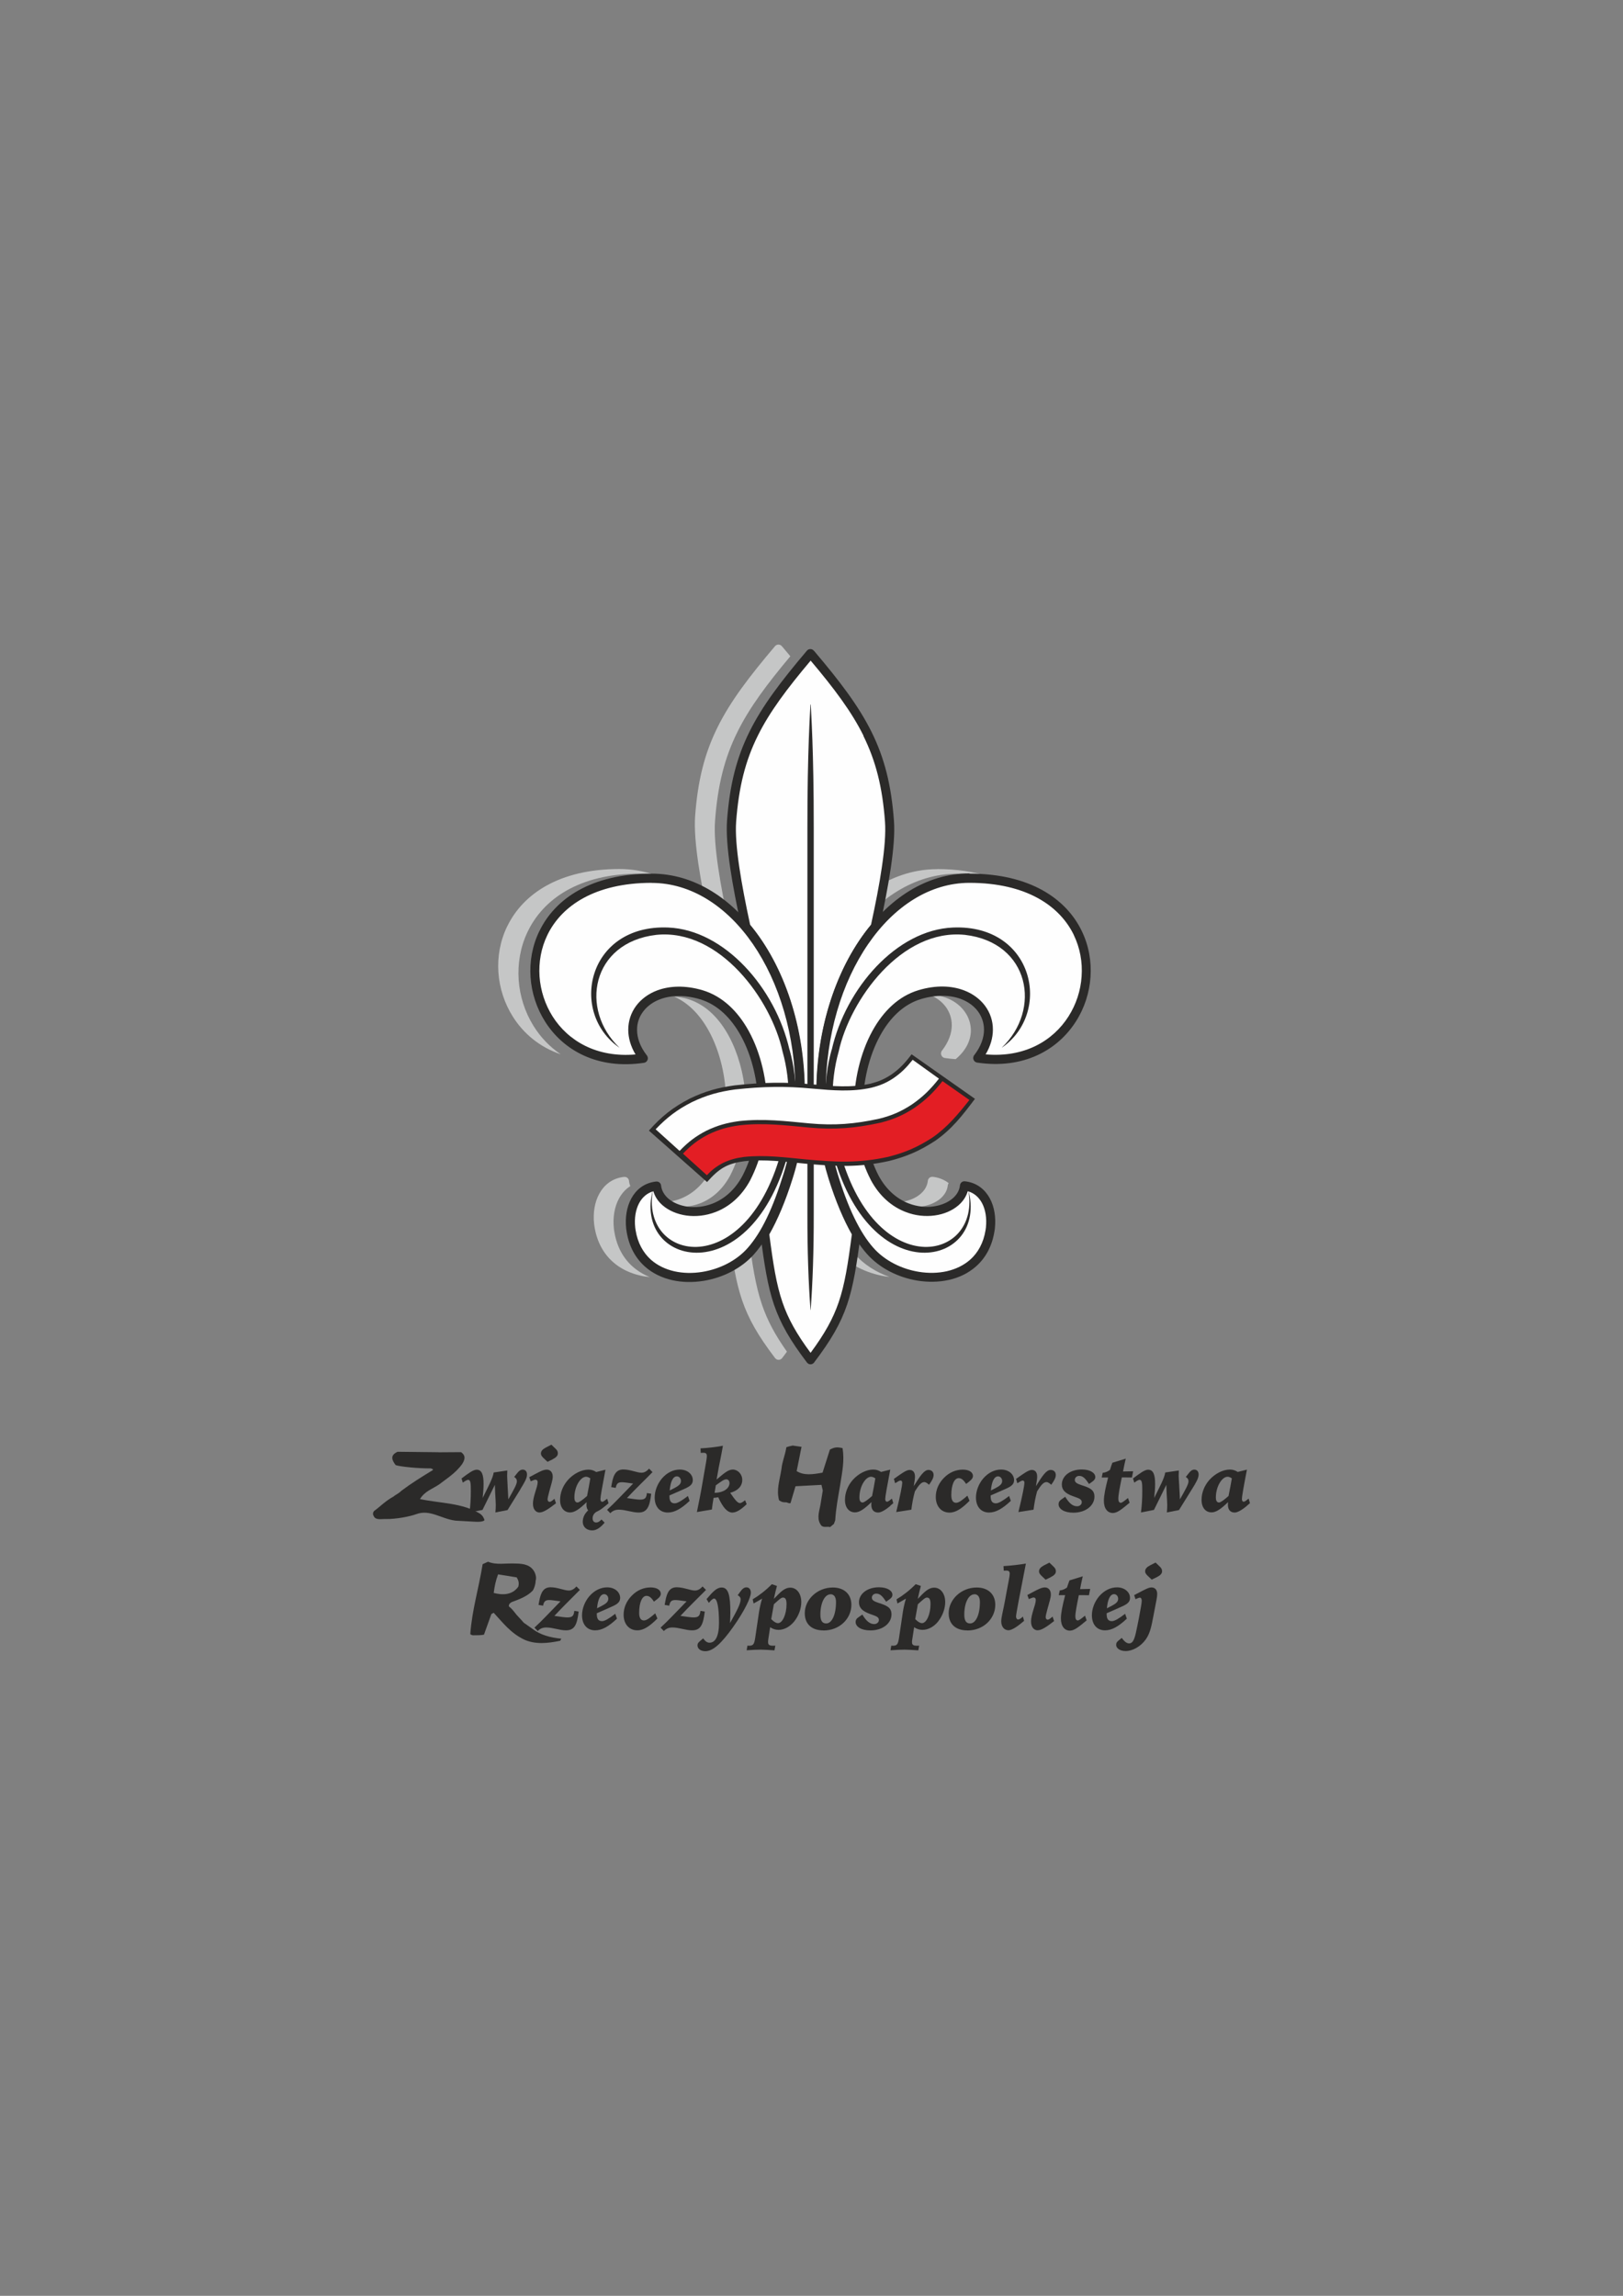 <?xml version="1.0" encoding="UTF-8"?>
<!DOCTYPE svg PUBLIC "-//W3C//DTD SVG 1.1//EN" "http://www.w3.org/Graphics/SVG/1.1/DTD/svg11.dtd">
<!-- Creator: CorelDRAW X6 -->
<svg xmlns="http://www.w3.org/2000/svg" xml:space="preserve" width="210mm" height="297mm" version="1.1" style="shape-rendering:geometricPrecision; text-rendering:geometricPrecision; image-rendering:optimizeQuality; fill-rule:evenodd; clip-rule:evenodd"
viewBox="0 0 21000 29700"
 xmlns:xlink="http://www.w3.org/1999/xlink">
 <rect x="0" y="0" width="21000" height="29700" fill="#808080" stroke="none"/>
 <defs>
  <style type="text/css">
   <![CDATA[
    .fil2 {fill:#FEFEFE}
    .fil3 {fill:#2B2A29;fill-rule:nonzero}
    .fil5 {fill:#E31E24;fill-rule:nonzero}
    .fil4 {fill:#FEFEFE;fill-rule:nonzero}
    .fil0 {fill:#2B2A29;fill-rule:nonzero}
    .fil1 {fill:#C5C6C6;fill-rule:nonzero}
   ]]>
  </style>
 </defs>
 <g id="Warstwa_x0020_1">
  <g id="_755685120">
   <g>
    <path class="fil0" d="M6734 19266l-167 269 -157 31c3,-33 5,-65 5,-95 0,-11 -1,-29 -2,-53l-3 -53c-1,-23 -5,-74 -7,-156l-160 324 -168 33c12,-91 17,-184 17,-278 0,-102 -3,-144 -36,-144 -12,0 -35,13 -68,36l-16 -54c89,-67 151,-113 195,-113 67,0 90,64 90,185 0,54 -5,115 -12,181 73,-149 131,-253 143,-330l176 -26c-1,20 -2,43 -2,70 0,21 3,63 6,128l1 24c2,37 6,88 8,152 69,-122 111,-195 111,-233 0,-26 -11,-43 -35,-57l37 -47c24,-31 45,-48 74,-48 33,0 55,24 55,63 0,50 -35,107 -86,190z"/>
    <path class="fil0" d="M6984 19567c-52,0 -88,-42 -88,-113 0,-102 61,-214 61,-280 0,-21 -12,-32 -29,-32 -11,0 -31,9 -61,21l-19 -53 77 -41c62,-33 108,-57 150,-57 45,0 77,34 77,92 0,41 -21,102 -45,191 -14,53 -22,86 -22,101 0,21 12,33 26,33 14,0 34,-14 63,-40l20 58c-98,76 -165,119 -211,119zm168 -689l-68 33 -40 -38c-26,-24 -45,-43 -45,-70 0,-32 22,-55 66,-78l69 -36 51 49c22,20 33,36 33,64 0,29 -22,53 -65,74z"/>
    <path class="fil0" d="M7584 19104c-74,0 -152,128 -152,268 0,43 14,65 41,65 18,0 60,-28 123,-84 16,-83 31,-159 42,-228 -20,-13 -37,-21 -56,-21zm249 377c-41,35 -78,60 -108,73 -27,12 -54,41 -57,80 -3,38 15,62 46,62 24,0 44,-13 69,-39l40 41c-55,66 -107,100 -159,100 -82,0 -130,-55 -123,-126 4,-48 24,-90 69,-133 -14,-17 -22,-41 -22,-72 0,-8 1,-20 2,-34 -87,85 -153,133 -213,133 -76,0 -130,-60 -130,-162 0,-92 36,-184 101,-258 76,-85 179,-134 265,-134 38,0 70,10 102,31l119 -30c-42,222 -65,349 -65,380 0,23 9,35 23,35 15,0 34,-17 64,-40l18 59 -40 34z"/>
    <path class="fil0" d="M8113 19380c81,12 136,20 167,20 63,0 84,-18 90,-85l56 9c-20,169 -53,243 -164,243 -81,0 -171,-37 -254,-37 -45,0 -80,13 -111,46l-42 -44c92,-83 200,-200 337,-340 -70,-10 -119,-17 -145,-17 -50,0 -70,18 -80,73l-59 -10 8 -44c23,-132 66,-184 150,-184 88,0 176,42 234,42 36,0 68,-18 98,-53l45 45c-107,110 -221,217 -330,335z"/>
    <path class="fil0" d="M8758 19099c-48,0 -82,62 -93,183 96,-49 146,-71 146,-123 0,-33 -23,-60 -53,-60zm57 180l-153 67 0 10c0,63 21,92 68,92 36,0 91,-34 171,-95l22 63c-106,100 -193,151 -282,151 -104,0 -170,-75 -170,-195 0,-84 35,-177 95,-247 64,-74 146,-114 230,-114 102,0 168,64 168,135 0,68 -50,90 -149,133z"/>
    <path class="fil0" d="M9395 19138c-31,0 -69,32 -133,77l-16 97c121,-2 193,-60 193,-126 0,-30 -18,-49 -44,-49zm85 430c-70,0 -126,-66 -187,-199 -19,4 -38,7 -60,8l-6 38c-3,19 -10,57 -16,113l-194 33c27,-130 53,-260 75,-392l16 -93c23,-132 38,-210 38,-237 0,-34 -11,-45 -46,-45 -6,0 -16,0 -33,2l-3 -59c96,-5 192,-16 290,-34 -24,138 -45,231 -54,280l-28 157c94,-78 148,-129 209,-129 63,0 123,57 123,134 0,79 -54,139 -156,167 61,88 94,133 127,133 14,0 35,-13 66,-37l20 51c-75,72 -134,108 -182,108z"/>
    <path class="fil0" d="M11271 19104c-74,0 -151,128 -151,268 0,43 14,65 41,65 19,0 60,-28 123,-84 16,-83 31,-159 42,-228 -20,-13 -37,-21 -56,-21zm249 377c-69,58 -124,86 -157,86 -56,0 -89,-35 -89,-101 0,-8 1,-20 2,-34 -87,85 -153,133 -213,133 -76,0 -130,-60 -130,-162 0,-92 36,-184 101,-258 76,-85 179,-134 265,-134 38,0 70,10 101,31l119 -30c-42,222 -65,349 -65,380 0,23 9,35 23,35 15,0 34,-17 64,-40l17 59 -40 34z"/>
    <path class="fil0" d="M12020 19207c-25,-23 -46,-34 -60,-34 -40,0 -73,41 -122,120 -22,78 -36,157 -46,237l-196 31c56,-225 78,-351 78,-377 0,-21 -7,-31 -23,-31 -13,0 -35,14 -69,35l-16 -56c101,-72 161,-116 203,-116 45,0 70,31 70,88 0,27 -7,67 -16,122 84,-136 135,-210 190,-210 40,0 67,25 67,65 0,37 -22,75 -59,127z"/>
    <path class="fil0" d="M12543 19165l-43 32c-31,-50 -60,-75 -96,-75 -54,0 -95,82 -95,220 0,65 21,99 62,99 36,0 79,-34 146,-92l28 66c-98,99 -176,153 -260,153 -103,0 -177,-79 -177,-203 0,-93 38,-180 110,-251 68,-67 151,-102 240,-102 83,0 131,35 131,82 0,26 -17,48 -48,71z"/>
    <path class="fil0" d="M12914 19099c-48,0 -82,62 -93,183 96,-49 146,-71 146,-123 0,-33 -23,-60 -53,-60zm57 180l-153 67 0 10c0,63 21,92 68,92 36,0 91,-34 171,-95l22 63c-106,100 -193,151 -281,151 -104,0 -170,-75 -170,-195 0,-84 35,-177 95,-247 65,-74 146,-114 230,-114 101,0 168,64 168,135 0,68 -50,90 -150,133z"/>
    <path class="fil0" d="M13601 19207c-25,-23 -46,-34 -60,-34 -40,0 -73,41 -122,120 -22,78 -36,157 -46,237l-196 31c56,-225 78,-351 78,-377 0,-21 -8,-31 -23,-31 -13,0 -35,14 -69,35l-16 -56c101,-72 162,-116 203,-116 45,0 70,31 70,88 0,27 -7,67 -16,122 84,-136 135,-210 190,-210 40,0 67,25 67,65 0,37 -22,75 -59,127z"/>
    <path class="fil0" d="M14130 19170l-39 28c-46,-69 -77,-105 -127,-105 -33,0 -57,23 -57,52 0,33 29,49 87,68 107,34 167,60 167,149 0,111 -108,207 -273,207 -120,0 -191,-49 -191,-109 0,-29 13,-47 40,-65l46 -32c49,82 96,123 153,123 35,0 61,-24 61,-53 0,-44 -47,-52 -118,-79 -95,-35 -140,-78 -140,-150 0,-105 101,-194 259,-194 109,0 174,45 174,98 0,24 -14,43 -42,62z"/>
    <path class="fil0" d="M14645 19114c-32,0 -55,-1 -69,-1l-61 0c-27,134 -45,225 -45,276 0,34 12,52 32,52 16,0 45,-23 93,-62l21 61c-98,82 -159,133 -216,133 -69,0 -117,-56 -117,-158 0,-70 21,-168 55,-301l-83 0 13 -61c36,-3 64,-16 94,-38 10,-31 19,-62 31,-92l173 -53c-14,61 -26,116 -35,166 35,0 79,-1 131,-3l-16 82z"/>
    <path class="fil0" d="M15422 19266l-167 269 -157 31c3,-33 5,-65 5,-95 0,-11 -1,-29 -2,-53l-3 -53c-1,-23 -5,-74 -7,-156l-160 324 -168 33c12,-91 17,-184 17,-278 0,-102 -3,-144 -36,-144 -12,0 -35,13 -68,36l-16 -54c90,-67 151,-113 195,-113 68,0 91,64 91,185 0,54 -5,115 -12,181 73,-149 131,-253 143,-330l176 -26c-1,20 -2,43 -2,70 0,21 3,63 7,128l1 24c2,37 6,88 8,152 69,-122 111,-195 111,-233 0,-26 -11,-43 -35,-57l37 -47c24,-31 45,-48 74,-48 33,0 55,24 55,63 0,50 -35,107 -86,190z"/>
    <path class="fil0" d="M15884 19104c-74,0 -152,128 -152,268 0,43 14,65 41,65 19,0 60,-28 123,-84 17,-83 31,-159 43,-228 -20,-13 -37,-21 -56,-21zm249 377c-69,58 -124,86 -157,86 -56,0 -88,-35 -88,-101 0,-8 1,-20 2,-34 -87,85 -153,133 -213,133 -77,0 -130,-60 -130,-162 0,-92 36,-184 101,-258 77,-85 179,-134 265,-134 38,0 70,10 102,31l119 -30c-43,222 -65,349 -65,380 0,23 9,35 23,35 15,0 34,-17 64,-40l17 59 -40 34z"/>
    <path class="fil0" d="M10252 18700l119 17 -63 314c93,59 205,44 335,20l95 -298c57,-31 92,-36 164,-19 26,163 -3,299 -33,488 -26,156 -52,282 -62,445l-17 47 -49 41c-44,-11 -76,10 -112,-17 -62,-79 -37,-158 -14,-267l31 -189 -17 -73 -336 18 -65 219c-30,5 -41,-13 -61,-11 -40,0 -56,-5 -87,-27 -36,-137 6,-246 31,-403 11,-105 45,-168 64,-283 28,-10 46,-14 77,-20z"/>
    <path class="fil0" d="M7173 20904c81,12 136,20 167,20 64,0 84,-18 91,-85l56 9c-20,169 -52,243 -164,243 -81,0 -171,-37 -254,-37 -45,0 -80,13 -111,46l-43 -44c92,-83 200,-200 337,-340 -70,-10 -119,-17 -145,-17 -50,0 -70,18 -80,73l-59 -10 8 -44c23,-132 65,-184 149,-184 88,0 176,42 235,42 36,0 68,-18 98,-53l45 45c-107,109 -220,217 -329,335z"/>
    <path class="fil0" d="M7818 20623c-48,0 -82,62 -93,183 96,-49 146,-71 146,-123 0,-33 -23,-60 -54,-60zm57 180l-153 67 0 10c0,63 21,92 68,92 36,0 91,-34 171,-95l22 63c-106,100 -193,151 -282,151 -104,0 -170,-75 -170,-195 0,-84 35,-177 95,-247 65,-74 146,-114 230,-114 101,0 168,64 168,135 0,67 -50,90 -150,133z"/>
    <path class="fil0" d="M8503 20688l-42 32c-31,-50 -60,-75 -96,-75 -55,0 -95,82 -95,220 0,65 21,98 62,98 36,0 79,-34 146,-92l28 67c-98,98 -176,153 -260,153 -103,0 -177,-78 -177,-202 0,-93 38,-180 110,-251 68,-68 151,-102 240,-102 83,0 131,35 131,82 0,26 -18,48 -48,71z"/>
    <path class="fil0" d="M8805 20904c81,12 136,20 167,20 63,0 84,-18 91,-85l56 9c-20,169 -53,243 -164,243 -81,0 -171,-37 -254,-37 -45,0 -79,13 -111,46l-43 -44c92,-83 200,-200 337,-340 -70,-10 -119,-17 -145,-17 -50,0 -70,18 -80,73l-59 -10 8 -44c23,-132 65,-184 149,-184 88,0 176,42 235,42 36,0 68,-18 98,-53l45 45c-107,109 -221,217 -330,335z"/>
    <path class="fil0" d="M9485 21049c-146,206 -258,312 -358,312 -64,0 -102,-33 -102,-75 0,-28 15,-41 36,-59l37 -32c28,38 51,56 83,56 75,0 122,-85 122,-256 0,-206 -24,-315 -63,-315 -17,0 -38,19 -68,56l-30 -49c80,-94 130,-150 196,-150 88,0 112,105 112,326 0,19 -1,63 -4,134 84,-152 137,-248 137,-307 0,-23 -13,-40 -38,-53l29 -40c28,-39 50,-62 84,-62 34,0 57,25 57,69 0,60 -72,221 -230,445z"/>
    <path class="fil0" d="M10130 20667c-23,0 -58,33 -117,87l-34 192c34,36 65,52 88,52 58,0 110,-115 110,-245 0,-59 -12,-86 -48,-86zm148 307c-58,72 -133,111 -205,111 -38,0 -72,-11 -108,-34l-23 149c-3,20 -4,34 -4,41 0,39 18,49 66,49 9,0 18,-1 28,-1l-11 61c-76,-5 -136,-9 -178,-9 -50,0 -111,3 -182,8l10 -60c9,1 16,1 24,1 56,0 65,-28 77,-105l50 -337c9,-55 22,-112 39,-167l-110 63 -12 -54c87,-52 169,-116 248,-196l66 23c-16,57 -26,103 -33,136l-7 31c85,-87 135,-145 214,-145 79,0 141,73 141,187 0,82 -33,177 -91,249z"/>
    <path class="fil0" d="M10746 20625c-75,0 -131,111 -131,262 0,77 23,115 75,115 72,0 127,-108 127,-278 0,-64 -26,-100 -71,-100zm-92 467c-152,0 -241,-83 -241,-222 0,-178 162,-333 363,-333 148,0 240,88 240,224 0,175 -148,332 -362,332z"/>
    <path class="fil0" d="M11505 20693l-39 28c-46,-69 -77,-105 -128,-105 -33,0 -57,23 -57,52 0,33 29,49 87,68 107,34 167,60 167,149 0,111 -108,207 -273,207 -120,0 -191,-49 -191,-108 0,-29 13,-47 41,-65l46 -32c49,82 96,123 153,123 35,0 61,-24 61,-53 0,-44 -47,-52 -118,-79 -95,-35 -140,-78 -140,-150 0,-105 102,-194 259,-194 109,0 174,45 174,97 0,24 -14,43 -42,62z"/>
    <path class="fil0" d="M11993 20667c-23,0 -58,33 -117,87l-34 192c34,36 66,52 88,52 58,0 110,-115 110,-245 0,-59 -12,-86 -48,-86zm148 307c-58,72 -133,111 -205,111 -38,0 -72,-11 -108,-34l-23 149c-4,20 -5,34 -5,41 0,39 18,49 65,49 9,0 18,-1 28,-1l-11 61c-77,-5 -136,-9 -178,-9 -50,0 -111,3 -182,8l10 -60c9,1 17,1 24,1 56,0 65,-28 77,-105l50 -337c9,-55 22,-112 39,-167l-110 63 -12 -54c87,-52 169,-116 248,-196l67 23c-16,57 -26,103 -33,136l-7 31c85,-87 135,-145 214,-145 78,0 141,73 141,187 0,82 -33,177 -91,249z"/>
    <path class="fil0" d="M12608 20625c-76,0 -131,111 -131,262 0,77 23,115 75,115 72,0 127,-108 127,-278 0,-64 -26,-100 -71,-100zm-92 467c-152,0 -241,-83 -241,-222 0,-178 162,-333 363,-333 148,0 240,88 240,224 0,175 -148,332 -362,332z"/>
    <path class="fil0" d="M13148 20920c0,17 12,31 25,31 8,0 28,-8 43,-21l19 -17 16 55 -35 29c-75,62 -133,93 -168,93 -52,0 -93,-44 -93,-116 0,-53 26,-142 49,-269l15 -83c26,-144 46,-230 46,-262 0,-31 -12,-42 -46,-42 -9,0 -19,1 -31,2l-4 -60c100,-6 197,-17 290,-33 -81,419 -128,650 -128,693z"/>
    <path class="fil0" d="M13429 21091c-52,0 -88,-42 -88,-113 0,-102 61,-214 61,-280 0,-21 -12,-32 -29,-32 -11,0 -31,9 -61,21l-19 -53 77 -41c62,-33 108,-57 150,-57 45,0 77,34 77,92 0,41 -21,102 -45,191 -14,53 -22,86 -22,101 0,21 12,33 26,33 14,0 34,-14 63,-40l20 58c-98,77 -165,119 -211,119zm168 -688l-68 33 -40 -38c-26,-24 -45,-43 -45,-70 0,-32 22,-55 65,-78l69 -35 51 49c22,20 33,37 33,64 0,29 -22,53 -66,74z"/>
    <path class="fil0" d="M14089 20637c-32,0 -55,-1 -69,-1l-61 0c-27,134 -45,225 -45,275 0,34 12,52 32,52 16,0 45,-23 93,-62l21 61c-98,82 -159,133 -216,133 -69,0 -117,-56 -117,-158 0,-70 21,-168 55,-301l-83 0 13 -61c36,-4 64,-16 94,-38 10,-31 20,-62 32,-92l172 -53c-14,61 -26,116 -35,166 35,0 78,-1 131,-3l-16 82z"/>
    <path class="fil0" d="M14415 20623c-48,0 -82,62 -93,183 96,-49 146,-71 146,-123 0,-33 -23,-60 -53,-60zm57 180l-153 67 0 10c0,63 20,92 68,92 36,0 91,-34 171,-95l22 63c-106,100 -193,151 -282,151 -104,0 -170,-75 -170,-195 0,-84 35,-177 95,-247 65,-74 146,-114 230,-114 101,0 168,64 168,135 0,67 -50,90 -150,133z"/>
    <path class="fil0" d="M14963 20701l-40 209c-23,117 -39,217 -99,300 -68,94 -173,149 -259,149 -76,0 -123,-38 -123,-79 0,-28 11,-41 33,-59l39 -32c35,47 65,71 95,71 59,0 77,-75 107,-226l19 -95c25,-129 38,-206 38,-231 0,-26 -11,-40 -24,-40 -10,0 -28,8 -57,20l-17 -53 68 -35c72,-38 120,-64 156,-64 45,0 74,31 74,84 0,20 -3,47 -10,81zm7 -299l-68 33 -40 -38c-26,-24 -45,-43 -45,-70 0,-32 22,-55 66,-78l69 -35 51 49c22,20 33,37 33,64 0,29 -22,53 -65,74z"/>
    <path class="fil0" d="M6445 20366c-33,89 -44,149 -57,241 105,28 236,34 318,-80 13,-46 4,-81 -20,-121l-241 -39zm-134 -164c113,48 227,18 364,25 103,1 198,18 245,118 17,42 20,71 11,105 -1,40 -17,96 -38,127 -62,66 -155,107 -271,148 -25,15 -38,25 -38,56 41,32 64,64 98,107l78 85c16,21 24,26 56,47l83 59c92,69 223,108 364,120l-15 27c-167,35 -324,49 -468,-16 -176,-86 -274,-219 -392,-346l-30 16 -96 267c-44,9 -78,7 -131,8 -17,1 -30,-2 -46,-15 23,-314 107,-580 160,-905l69 -31z"/>
    <path class="fil0" d="M5673 18788l293 -2c51,37 61,79 15,152 -45,63 -99,114 -166,166l-131 98c-90,62 -187,87 -250,191 267,56 544,48 774,187 37,26 51,53 61,85 -12,22 -81,25 -142,20l-233 -13c-186,-23 -330,-150 -508,-84 -87,32 -264,65 -391,63 -55,-3 -135,20 -160,-39 -6,-12 -11,-20 -8,-33 -1,-11 4,-19 12,-31 79,-56 143,-128 256,-190 25,-24 57,-31 98,-72 138,-103 247,-170 407,-268l2 -11c-10,-4 -17,-7 -27,-11 -170,1 -392,-22 -455,-42 -45,-58 -81,-127 25,-173l528 6z"/>
   </g>
   <g>
    <path class="fil1" d="M10117 8360c38,44 74,88 109,130 -305,364 -527,662 -683,976 -167,336 -257,688 -291,1153 -12,158 6,369 41,608 35,237 87,502 146,771l0 0c2,9 6,17 12,25 214,255 389,578 509,946 116,356 181,754 181,1174l0 36c0,11 0,23 -1,35l0 0 0 1 0 3 0 0c0,173 -13,342 -38,505 -26,170 -65,334 -114,491 -45,142 -92,271 -141,389 -50,118 -102,225 -158,322l0 0c-6,11 -9,23 -7,36 52,402 94,674 178,919 70,204 167,386 322,606 -20,27 -40,55 -62,83 -19,25 -55,30 -80,11 -5,-4 -9,-8 -12,-12 -218,-287 -342,-502 -426,-747 -83,-244 -125,-516 -178,-919 -2,-13 1,-26 7,-36l0 0c56,-97 109,-204 158,-322 49,-117 96,-247 141,-389 50,-157 88,-321 114,-491 25,-163 38,-332 38,-505l0 0 0 -3 0 -1 0 0c0,-12 0,-24 1,-35l0 -36c0,-421 -65,-819 -181,-1174 -120,-369 -295,-691 -509,-946 -6,-7 -10,-16 -12,-25l0 0c-59,-269 -111,-534 -146,-771 -35,-239 -52,-450 -41,-608 34,-465 124,-817 291,-1153 166,-335 407,-651 743,-1048 21,-24 57,-27 81,-7 3,2 5,5 7,7z"/>
    <path class="fil1" d="M12127 11243c250,0 468,33 656,92 -122,-21 -254,-32 -398,-32 -550,0 -1046,322 -1404,841 -354,514 -573,1223 -573,2005 0,184 14,364 40,539 27,182 67,357 119,524 71,231 145,428 226,596 81,169 170,307 268,418 118,133 276,232 448,293 -18,-2 -35,-4 -53,-7 -248,-40 -490,-160 -654,-345 -98,-110 -186,-249 -268,-418 -81,-167 -155,-365 -226,-596 -51,-167 -91,-343 -119,-524 -26,-174 -40,-355 -40,-539 0,-782 219,-1491 573,-2005 358,-520 854,-841 1404,-841zm237 2459c-45,-3 -92,-8 -139,-15 -31,-5 -53,-35 -49,-67 2,-12 7,-24 15,-32 85,-111 124,-223 124,-326 0,-88 -28,-169 -78,-237 -48,-65 -117,-118 -203,-153 117,0 221,31 305,83 71,43 127,101 166,167 38,65 58,139 57,214 -2,124 -62,254 -198,367zm-801 1853c34,1 67,-1 100,-6 99,-14 187,-51 249,-105 52,-45 86,-102 93,-167 3,-33 31,-56 63,-53 7,1 15,2 24,3 71,12 132,39 183,79 -6,9 -11,19 -12,31 -7,64 -41,121 -93,167 -63,54 -150,91 -249,105 -101,14 -213,3 -322,-39 -12,-5 -24,-10 -36,-15z"/>
    <path class="fil1" d="M6564 11982c201,-414 668,-740 1452,-740 154,0 303,25 446,73 -63,-9 -126,-13 -191,-13 -782,0 -1247,333 -1447,758 -92,194 -127,408 -113,617 15,209 80,414 191,593 89,144 208,271 353,369 -270,-91 -480,-267 -618,-485 -109,-172 -174,-371 -188,-573 -14,-202 22,-409 114,-598zm1845 4539c-43,-4 -85,-10 -126,-20 -131,-30 -253,-87 -352,-175 -119,-106 -206,-255 -238,-452 -2,-14 -4,-27 -6,-41l0 -2c-15,-140 7,-278 66,-386 61,-113 161,-195 299,-217 9,-1 17,-3 24,-3 32,-3 60,20 63,53 2,23 8,45 17,66 -62,39 -111,95 -147,161 -59,109 -81,246 -66,386l0 2c2,14 3,28 6,41 32,197 118,346 238,452 66,58 141,103 223,136zm154 -968c78,0 160,-14 240,-45 147,-57 289,-172 390,-362l0 0c64,-124 115,-265 149,-418l0 -2c34,-149 52,-310 52,-478 0,-299 -73,-641 -224,-914 -108,-196 -256,-357 -445,-440 229,12 413,123 555,288 154,179 259,421 317,671 35,153 53,309 53,454 0,168 -18,329 -52,478l0 2c-35,154 -86,295 -149,418l0 0c-101,190 -243,305 -390,362 -109,42 -221,53 -322,39 -64,-9 -123,-27 -173,-54z"/>
    <path class="fil2" d="M10489 8456c668,786 954,1254 1021,2168 23,308 -68,827 -185,1363 -430,511 -704,1288 -704,2157 0,24 0,48 1,72l0 3c0,358 57,700 156,1013 90,284 191,525 305,722 -104,797 -166,1076 -593,1640 -428,-563 -490,-842 -593,-1640 114,-197 215,-438 305,-722 99,-313 156,-655 156,-1013l0 -3c0,-24 1,-48 1,-72 0,-870 -274,-1646 -704,-2157 -117,-536 -208,-1055 -185,-1363 67,-914 353,-1382 1021,-2168z"/>
    <path class="fil3" d="M10533 8420c336,396 577,713 743,1047 167,336 257,688 291,1153 12,158 -6,369 -41,608 -35,237 -87,502 -146,771 -2,11 -8,21 -15,28 -213,254 -386,576 -506,942 -116,356 -181,754 -181,1174l0 36c0,11 0,23 1,35l0 2 0 1 0 0c0,173 13,342 38,505 26,170 65,334 114,491 45,142 92,271 141,389 50,118 102,225 158,322 7,12 9,26 7,39 -52,401 -94,672 -177,916 -84,246 -209,461 -427,748 -19,25 -55,30 -80,11 -5,-4 -9,-8 -12,-12 -218,-287 -342,-502 -426,-747 -83,-244 -125,-516 -178,-919 -2,-13 1,-26 7,-36l0 0c56,-97 109,-204 158,-322 49,-117 96,-247 141,-389 50,-157 88,-321 114,-491 25,-163 38,-332 38,-505l0 0 0 -3 0 -1 0 0c0,-12 0,-24 1,-35l0 -36c0,-421 -65,-819 -181,-1174 -120,-369 -295,-691 -509,-946 -6,-7 -10,-16 -12,-25l0 0c-59,-269 -111,-534 -146,-771 -35,-239 -52,-450 -41,-608 34,-465 124,-817 291,-1153 166,-335 407,-651 743,-1048 21,-24 57,-27 81,-7 3,2 5,5 7,7zm640 1098c-154,-310 -376,-607 -684,-972 -308,366 -531,663 -684,972 -160,322 -246,661 -280,1111 -11,150 6,352 40,584 34,230 84,487 141,750 219,264 398,596 521,973 120,367 187,777 187,1210l0 37c0,13 0,25 -1,37l0 2 0 0c0,178 -14,353 -40,522 -27,176 -67,346 -119,508 -45,143 -93,275 -145,399 -49,116 -100,222 -155,318 50,384 91,646 170,877 74,216 182,409 364,655 182,-246 290,-439 364,-655 79,-232 120,-493 170,-877 -55,-96 -106,-202 -155,-318 -52,-123 -100,-256 -145,-399 -51,-162 -91,-332 -119,-508 -26,-169 -40,-344 -40,-522l0 0 0 0 0 -2c0,-11 0,-24 -1,-36l0 -37c0,-432 67,-843 187,-1210 123,-377 302,-709 521,-973 57,-263 108,-520 141,-750 34,-231 51,-434 40,-584 -33,-449 -120,-788 -280,-1111zm-494 4699l0 1"/>
    <path class="fil3" d="M10489 16947l-2 0c-26,-349 -41,-757 -40,-1252l0 -4991c-1,-991 36,-1505 39,-1590l2 0 2 0c4,85 40,599 39,1590l0 4991c1,495 -14,903 -40,1252l-2 0z"/>
    <path class="fil2" d="M12544 11362c2187,0 1804,2580 106,2325 380,-490 -64,-1023 -749,-820 -538,160 -794,874 -794,1441 0,351 78,674 209,927 341,642 1123,489 1162,107 263,28 377,304 332,581 -123,763 -1121,744 -1549,262 -189,-212 -340,-535 -481,-992 -99,-323 -156,-675 -156,-1045 0,-1539 859,-2787 1919,-2787z"/>
    <path class="fil3" d="M12544 11302c785,0 1251,326 1452,740 92,189 128,395 114,598 -14,202 -78,401 -188,573 -236,372 -680,623 -1280,533 -31,-5 -53,-35 -49,-67 2,-12 7,-24 15,-32 85,-111 124,-223 124,-326 0,-88 -28,-169 -78,-237 -52,-70 -128,-126 -222,-161 -138,-51 -314,-58 -514,1 -229,68 -405,246 -528,470 -151,273 -224,614 -224,914 0,168 18,329 52,478l0 2c35,154 86,295 149,418l0 0c101,190 243,305 390,362 109,42 221,53 322,39 99,-14 187,-51 249,-105 52,-45 86,-102 93,-167 3,-33 31,-56 63,-53 7,1 15,2 24,3 137,22 237,104 299,217 59,109 81,246 66,386l0 2c-2,14 -3,28 -6,41 -32,197 -118,346 -238,452 -99,88 -221,146 -352,175 -129,29 -268,31 -405,9 -248,-40 -490,-160 -654,-345 -98,-110 -186,-249 -268,-418 -81,-167 -155,-365 -226,-596 -51,-167 -91,-343 -119,-524 -26,-174 -40,-355 -40,-539 0,-782 219,-1491 573,-2005 358,-520 854,-841 1404,-841zm1350 793c-183,-377 -616,-674 -1350,-674 -510,0 -974,302 -1310,791 -341,495 -551,1179 -551,1937 0,178 13,352 38,521 26,175 65,344 114,506 69,226 141,418 219,579 77,159 159,289 249,390 146,164 363,272 586,308 123,20 248,18 363,-8 113,-26 217,-75 301,-149 100,-89 172,-215 199,-382 2,-12 3,-23 5,-35l0 -2c12,-116 -5,-229 -52,-316 -40,-73 -101,-128 -183,-151 -21,71 -63,133 -121,183 -79,68 -187,115 -308,131 -119,16 -250,4 -377,-46 -171,-66 -335,-199 -450,-416l0 0 0 -1c-69,-133 -123,-284 -160,-447l-1 -2c-36,-158 -55,-328 -55,-505 0,-318 78,-680 239,-972 138,-250 335,-448 597,-526 224,-67 426,-58 585,2 115,43 209,113 274,200 66,89 103,195 102,310 0,103 -30,211 -94,319 502,44 872,-175 1073,-492 99,-156 157,-334 169,-517 13,-182 -20,-368 -102,-537z"/>
    <path class="fil3" d="M10761 13579c-118,418 -102,872 2,1283 478,1889 2042,1518 1764,524 182,940 -1226,1221 -1673,-543 -101,-399 -116,-838 -2,-1241 144,-666 812,-1593 1634,-1508 837,98 997,966 474,1461 661,-452 419,-1599 -629,-1556 -729,30 -1388,784 -1569,1581z"/>
    <path class="fil2" d="M8433 11362c-2187,0 -1804,2580 -106,2325 -380,-490 64,-1023 749,-820 538,160 794,874 794,1441 0,351 -78,674 -209,927 -341,642 -1123,489 -1162,107 -263,28 -377,304 -332,581 123,763 1121,744 1549,262 189,-212 340,-535 481,-992 99,-323 156,-675 156,-1045 0,-1539 -859,-2787 -1919,-2787z"/>
    <path class="fil3" d="M8433 11421c-734,0 -1167,297 -1350,674 -82,169 -114,354 -102,537 13,182 71,361 169,517 201,317 571,536 1073,492 -64,-108 -94,-216 -94,-319 0,-115 36,-221 102,-310 65,-87 159,-157 274,-200 159,-59 361,-68 585,-2 261,78 459,276 597,526 161,292 239,655 239,972 0,177 -19,347 -55,505l-1 2c-37,163 -92,314 -160,447l0 1 0 0c-116,218 -279,350 -450,416 -127,49 -259,62 -377,46 -121,-17 -229,-63 -308,-131 -58,-50 -101,-112 -121,-183 -82,23 -143,78 -183,151 -47,87 -65,200 -52,316l0 2c1,11 3,23 5,35 27,167 100,293 199,382 84,74 188,123 301,149 116,26 240,28 363,8 223,-36 440,-143 586,-308 90,-102 173,-231 249,-390 78,-161 149,-353 219,-579 50,-162 88,-331 114,-506 25,-169 38,-343 38,-521 0,-757 -211,-1442 -551,-1937 -337,-489 -800,-791 -1310,-791zm-1452 621c201,-414 668,-740 1452,-740 550,0 1046,322 1404,841 354,514 573,1223 573,2005 0,184 -14,364 -40,539 -27,182 -67,357 -119,524 -71,231 -145,428 -226,596 -81,169 -170,307 -268,418 -164,185 -406,305 -654,345 -137,22 -276,20 -405,-9 -131,-30 -253,-87 -352,-175 -119,-106 -206,-255 -238,-452 -2,-14 -4,-27 -6,-41l0 -2c-15,-140 7,-277 66,-386 61,-113 161,-195 299,-217 9,-1 17,-3 24,-3 32,-3 60,20 63,53 7,64 41,121 93,167 63,54 150,91 249,105 101,14 213,3 322,-39 147,-57 289,-172 390,-362l0 0c64,-124 115,-265 149,-418l0 -2c34,-149 52,-310 52,-478 0,-299 -73,-641 -224,-914 -124,-224 -299,-402 -528,-470 -200,-59 -377,-52 -514,-1 -94,35 -170,91 -222,161 -51,68 -79,149 -78,237 0,103 39,215 124,326 8,9 13,20 15,32 4,32 -17,62 -49,67 -600,90 -1045,-161 -1280,-533 -109,-172 -174,-371 -188,-573 -14,-202 22,-409 114,-598z"/>
    <path class="fil3" d="M10216 13579c118,418 102,872 -2,1283 -478,1889 -2042,1518 -1764,524 -182,940 1226,1221 1673,-543 101,-399 116,-838 2,-1241 -144,-666 -812,-1593 -1634,-1508 -837,98 -997,966 -474,1461 -661,-452 -419,-1599 629,-1556 729,30 1388,784 1569,1581z"/>
    <path class="fil3" d="M9149 15291c154,-172 252,-238 483,-269 263,-28 528,7 790,32 394,36 689,52 1082,-35 229,-58 394,-130 592,-258 219,-150 361,-336 519,-546 -273,-192 -547,-384 -820,-576 -81,108 -154,188 -266,265 -89,58 -162,88 -265,115 -251,55 -490,33 -743,10 -361,-34 -649,-28 -1015,12 -218,30 -380,75 -579,170 -221,114 -367,231 -531,415l754 667z"/>
    <path class="fil4" d="M8794 14888c110,-114 205,-188 347,-261 146,-70 265,-102 424,-124 318,-34 594,0 909,30 322,29 583,9 903,-61 163,-41 279,-91 419,-182 146,-100 244,-198 353,-336l-340 -244c-79,99 -145,167 -250,239 -95,62 -173,94 -283,122 -259,57 -500,35 -762,12 -356,-34 -642,-28 -1003,11 -211,29 -369,73 -561,165 -190,97 -320,197 -467,350 103,93 207,187 310,280z"/>
    <path class="fil5" d="M9145 15204c67,-70 124,-115 211,-160 92,-44 169,-63 270,-77 267,-29 536,6 802,32 387,35 677,51 1063,-33 222,-56 382,-126 574,-250 192,-132 334,-304 478,-486l-348 -244c-113,143 -215,244 -366,348 -147,95 -268,147 -437,190 -328,72 -592,93 -922,63 -309,-29 -584,-64 -896,-30 -153,21 -267,51 -406,118 -135,69 -226,140 -331,249 103,93 207,187 310,280z"/>
   </g>
  </g>
 </g>
</svg>
